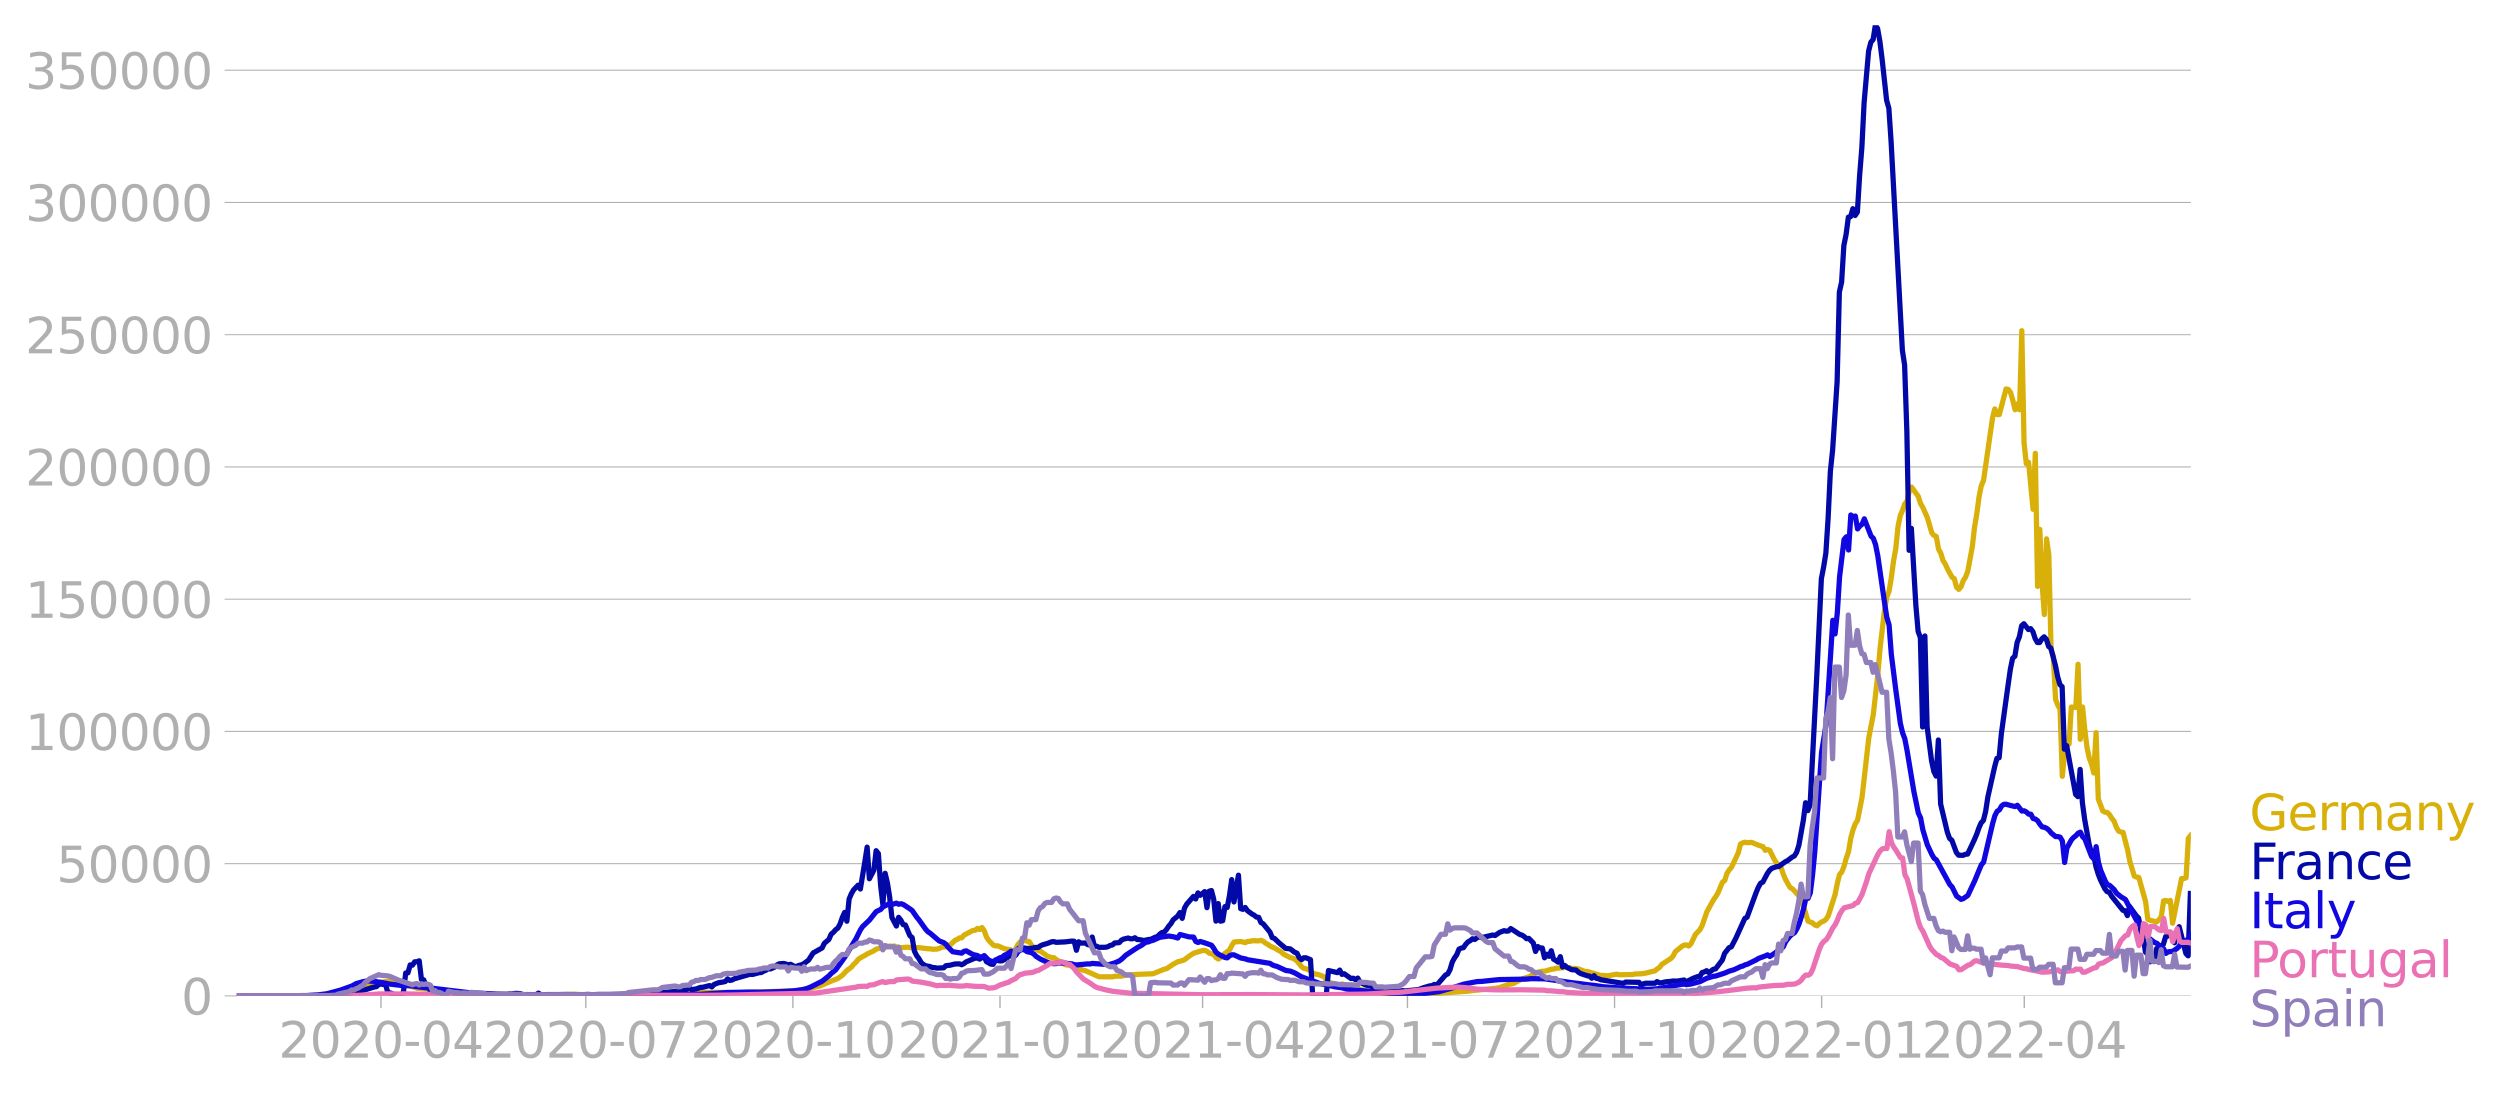 <svg xmlns:xlink="http://www.w3.org/1999/xlink" width="951.91" height="416.199" viewBox="0 0 713.933 312.149" xmlns="http://www.w3.org/2000/svg"><defs><style>*{stroke-linejoin:round;stroke-linecap:butt}</style></defs><g id="figure_1"><path d="M0 312.15h713.933V0H0v312.15z" style="fill:none" id="patch_1"/><g id="axes_1"><path d="M67.645 284.4h558V7.2h-558v277.2z" style="fill:none" id="patch_2"/><g id="matplotlib.axis_1"><g id="xtick_1"><g id="line2d_1"><defs><path id="mbf765df535" d="M0 0v3.5" style="stroke:#b0b0b0;stroke-width:.4"/></defs><use xlink:href="#mbf765df535" x="108.788" y="284.4" style="fill:#b0b0b0;stroke:#b0b0b0;stroke-width:.4"/></g><g style="fill:#b0b0b0" transform="matrix(.14 0 0 -.14 79.54 302.038)" id="text_1"><defs><path id="DejaVuSans-32" d="M1228 531h2203V0H469v531q359 372 979 998 621 627 780 809 303 340 423 576 121 236 121 464 0 372-261 606-261 235-680 235-297 0-627-103-329-103-704-313v638q381 153 712 231 332 78 607 78 725 0 1156-363 431-362 431-968 0-288-108-546-107-257-392-607-78-91-497-524-418-433-1181-1211z" transform="scale(.016)"/><path id="DejaVuSans-30" d="M2034 4250q-487 0-733-480-245-479-245-1442 0-959 245-1439 246-480 733-480 491 0 736 480 246 480 246 1439 0 963-246 1442-245 480-736 480zm0 500q785 0 1199-621 414-620 414-1801 0-1178-414-1799Q2819-91 2034-91q-784 0-1198 620-414 621-414 1799 0 1181 414 1801 414 621 1198 621z" transform="scale(.016)"/><path id="DejaVuSans-2d" d="M313 2009h1684v-512H313v512z" transform="scale(.016)"/><path id="DejaVuSans-34" d="M2419 4116 825 1625h1594v2491zm-166 550h794V1625h666v-525h-666V0h-628v1100H313v609l1940 2957z" transform="scale(.016)"/></defs><use xlink:href="#DejaVuSans-32"/><use xlink:href="#DejaVuSans-30" x="63.623"/><use xlink:href="#DejaVuSans-32" x="127.246"/><use xlink:href="#DejaVuSans-30" x="190.869"/><use xlink:href="#DejaVuSans-2d" x="254.492"/><use xlink:href="#DejaVuSans-30" x="290.576"/><use xlink:href="#DejaVuSans-34" x="354.199"/></g></g><g id="xtick_2"><use xlink:href="#mbf765df535" x="167.288" y="284.4" style="fill:#b0b0b0;stroke:#b0b0b0;stroke-width:.4" id="line2d_2"/><g style="fill:#b0b0b0" transform="matrix(.14 0 0 -.14 138.04 302.038)" id="text_2"><defs><path id="DejaVuSans-37" d="M525 4666h3000v-269L1831 0h-659l1594 4134H525v532z" transform="scale(.016)"/></defs><use xlink:href="#DejaVuSans-32"/><use xlink:href="#DejaVuSans-30" x="63.623"/><use xlink:href="#DejaVuSans-32" x="127.246"/><use xlink:href="#DejaVuSans-30" x="190.869"/><use xlink:href="#DejaVuSans-2d" x="254.492"/><use xlink:href="#DejaVuSans-30" x="290.576"/><use xlink:href="#DejaVuSans-37" x="354.199"/></g></g><g id="xtick_3"><use xlink:href="#mbf765df535" x="226.431" y="284.4" style="fill:#b0b0b0;stroke:#b0b0b0;stroke-width:.4" id="line2d_3"/><g style="fill:#b0b0b0" transform="matrix(.14 0 0 -.14 197.183 302.038)" id="text_3"><defs><path id="DejaVuSans-31" d="M794 531h1031v3560L703 3866v575l1116 225h631V531h1031V0H794v531z" transform="scale(.016)"/></defs><use xlink:href="#DejaVuSans-32"/><use xlink:href="#DejaVuSans-30" x="63.623"/><use xlink:href="#DejaVuSans-32" x="127.246"/><use xlink:href="#DejaVuSans-30" x="190.869"/><use xlink:href="#DejaVuSans-2d" x="254.492"/><use xlink:href="#DejaVuSans-31" x="290.576"/><use xlink:href="#DejaVuSans-30" x="354.199"/></g></g><g id="xtick_4"><use xlink:href="#mbf765df535" x="285.574" y="284.4" style="fill:#b0b0b0;stroke:#b0b0b0;stroke-width:.4" id="line2d_4"/><g style="fill:#b0b0b0" transform="matrix(.14 0 0 -.14 256.326 302.038)" id="text_4"><use xlink:href="#DejaVuSans-32"/><use xlink:href="#DejaVuSans-30" x="63.623"/><use xlink:href="#DejaVuSans-32" x="127.246"/><use xlink:href="#DejaVuSans-31" x="190.869"/><use xlink:href="#DejaVuSans-2d" x="254.492"/><use xlink:href="#DejaVuSans-30" x="290.576"/><use xlink:href="#DejaVuSans-31" x="354.199"/></g></g><g id="xtick_5"><use xlink:href="#mbf765df535" x="343.431" y="284.4" style="fill:#b0b0b0;stroke:#b0b0b0;stroke-width:.4" id="line2d_5"/><g style="fill:#b0b0b0" transform="matrix(.14 0 0 -.14 314.183 302.038)" id="text_5"><use xlink:href="#DejaVuSans-32"/><use xlink:href="#DejaVuSans-30" x="63.623"/><use xlink:href="#DejaVuSans-32" x="127.246"/><use xlink:href="#DejaVuSans-31" x="190.869"/><use xlink:href="#DejaVuSans-2d" x="254.492"/><use xlink:href="#DejaVuSans-30" x="290.576"/><use xlink:href="#DejaVuSans-34" x="354.199"/></g></g><g id="xtick_6"><use xlink:href="#mbf765df535" x="401.931" y="284.4" style="fill:#b0b0b0;stroke:#b0b0b0;stroke-width:.4" id="line2d_6"/><g style="fill:#b0b0b0" transform="matrix(.14 0 0 -.14 372.683 302.038)" id="text_6"><use xlink:href="#DejaVuSans-32"/><use xlink:href="#DejaVuSans-30" x="63.623"/><use xlink:href="#DejaVuSans-32" x="127.246"/><use xlink:href="#DejaVuSans-31" x="190.869"/><use xlink:href="#DejaVuSans-2d" x="254.492"/><use xlink:href="#DejaVuSans-30" x="290.576"/><use xlink:href="#DejaVuSans-37" x="354.199"/></g></g><g id="xtick_7"><use xlink:href="#mbf765df535" x="461.074" y="284.4" style="fill:#b0b0b0;stroke:#b0b0b0;stroke-width:.4" id="line2d_7"/><g style="fill:#b0b0b0" transform="matrix(.14 0 0 -.14 431.826 302.038)" id="text_7"><use xlink:href="#DejaVuSans-32"/><use xlink:href="#DejaVuSans-30" x="63.623"/><use xlink:href="#DejaVuSans-32" x="127.246"/><use xlink:href="#DejaVuSans-31" x="190.869"/><use xlink:href="#DejaVuSans-2d" x="254.492"/><use xlink:href="#DejaVuSans-31" x="290.576"/><use xlink:href="#DejaVuSans-30" x="354.199"/></g></g><g id="xtick_8"><use xlink:href="#mbf765df535" x="520.216" y="284.4" style="fill:#b0b0b0;stroke:#b0b0b0;stroke-width:.4" id="line2d_8"/><g style="fill:#b0b0b0" transform="matrix(.14 0 0 -.14 490.968 302.038)" id="text_8"><use xlink:href="#DejaVuSans-32"/><use xlink:href="#DejaVuSans-30" x="63.623"/><use xlink:href="#DejaVuSans-32" x="127.246"/><use xlink:href="#DejaVuSans-32" x="190.869"/><use xlink:href="#DejaVuSans-2d" x="254.492"/><use xlink:href="#DejaVuSans-30" x="290.576"/><use xlink:href="#DejaVuSans-31" x="354.199"/></g></g><g id="xtick_9"><use xlink:href="#mbf765df535" x="578.074" y="284.4" style="fill:#b0b0b0;stroke:#b0b0b0;stroke-width:.4" id="line2d_9"/><g style="fill:#b0b0b0" transform="matrix(.14 0 0 -.14 548.826 302.038)" id="text_9"><use xlink:href="#DejaVuSans-32"/><use xlink:href="#DejaVuSans-30" x="63.623"/><use xlink:href="#DejaVuSans-32" x="127.246"/><use xlink:href="#DejaVuSans-32" x="190.869"/><use xlink:href="#DejaVuSans-2d" x="254.492"/><use xlink:href="#DejaVuSans-30" x="290.576"/><use xlink:href="#DejaVuSans-34" x="354.199"/></g></g></g><g id="matplotlib.axis_2"><g id="ytick_1"><path d="M67.645 284.4h558" clip-path="url(#pdb8ccc979e)" style="fill:none;stroke:#b0b0b0;stroke-width:.3;stroke-linecap:square" id="line2d_10"/><g id="line2d_11"><defs><path id="m4dbe050a94" d="M0 0h-3.5" style="stroke:#b0b0b0;stroke-width:.3"/></defs><use xlink:href="#m4dbe050a94" x="67.645" y="284.4" style="fill:#b0b0b0;stroke:#b0b0b0;stroke-width:.3"/></g><use xlink:href="#DejaVuSans-30" style="fill:#b0b0b0" transform="matrix(.14 0 0 -.14 51.737 289.719)" id="text_10"/></g><g id="ytick_2"><path d="M67.645 246.636h558" clip-path="url(#pdb8ccc979e)" style="fill:none;stroke:#b0b0b0;stroke-width:.3;stroke-linecap:square" id="line2d_12"/><use xlink:href="#m4dbe050a94" x="67.645" y="246.636" style="fill:#b0b0b0;stroke:#b0b0b0;stroke-width:.3" id="line2d_13"/><g style="fill:#b0b0b0" transform="matrix(.14 0 0 -.14 16.108 251.955)" id="text_11"><defs><path id="DejaVuSans-35" d="M691 4666h2478v-532H1269V2991q137 47 274 70 138 23 276 23 781 0 1237-428 457-428 457-1159 0-753-469-1171Q2575-91 1722-91q-294 0-599 50Q819 9 494 109v635q281-153 581-228t634-75q541 0 856 284 316 284 316 772 0 487-316 771-315 285-856 285-253 0-505-56-251-56-513-175v2344z" transform="scale(.016)"/></defs><use xlink:href="#DejaVuSans-35"/><use xlink:href="#DejaVuSans-30" x="63.623"/><use xlink:href="#DejaVuSans-30" x="127.246"/><use xlink:href="#DejaVuSans-30" x="190.869"/><use xlink:href="#DejaVuSans-30" x="254.492"/></g></g><g id="ytick_3"><path d="M67.645 208.872h558" clip-path="url(#pdb8ccc979e)" style="fill:none;stroke:#b0b0b0;stroke-width:.3;stroke-linecap:square" id="line2d_14"/><use xlink:href="#m4dbe050a94" x="67.645" y="208.872" style="fill:#b0b0b0;stroke:#b0b0b0;stroke-width:.3" id="line2d_15"/><g style="fill:#b0b0b0" transform="matrix(.14 0 0 -.14 7.2 214.191)" id="text_12"><use xlink:href="#DejaVuSans-31"/><use xlink:href="#DejaVuSans-30" x="63.623"/><use xlink:href="#DejaVuSans-30" x="127.246"/><use xlink:href="#DejaVuSans-30" x="190.869"/><use xlink:href="#DejaVuSans-30" x="254.492"/><use xlink:href="#DejaVuSans-30" x="318.115"/></g></g><g id="ytick_4"><path d="M67.645 171.108h558" clip-path="url(#pdb8ccc979e)" style="fill:none;stroke:#b0b0b0;stroke-width:.3;stroke-linecap:square" id="line2d_16"/><use xlink:href="#m4dbe050a94" x="67.645" y="171.108" style="fill:#b0b0b0;stroke:#b0b0b0;stroke-width:.3" id="line2d_17"/><g style="fill:#b0b0b0" transform="matrix(.14 0 0 -.14 7.2 176.427)" id="text_13"><use xlink:href="#DejaVuSans-31"/><use xlink:href="#DejaVuSans-35" x="63.623"/><use xlink:href="#DejaVuSans-30" x="127.246"/><use xlink:href="#DejaVuSans-30" x="190.869"/><use xlink:href="#DejaVuSans-30" x="254.492"/><use xlink:href="#DejaVuSans-30" x="318.115"/></g></g><g id="ytick_5"><path d="M67.645 133.344h558" clip-path="url(#pdb8ccc979e)" style="fill:none;stroke:#b0b0b0;stroke-width:.3;stroke-linecap:square" id="line2d_18"/><use xlink:href="#m4dbe050a94" x="67.645" y="133.344" style="fill:#b0b0b0;stroke:#b0b0b0;stroke-width:.3" id="line2d_19"/><g style="fill:#b0b0b0" transform="matrix(.14 0 0 -.14 7.2 138.663)" id="text_14"><use xlink:href="#DejaVuSans-32"/><use xlink:href="#DejaVuSans-30" x="63.623"/><use xlink:href="#DejaVuSans-30" x="127.246"/><use xlink:href="#DejaVuSans-30" x="190.869"/><use xlink:href="#DejaVuSans-30" x="254.492"/><use xlink:href="#DejaVuSans-30" x="318.115"/></g></g><g id="ytick_6"><path d="M67.645 95.58h558" clip-path="url(#pdb8ccc979e)" style="fill:none;stroke:#b0b0b0;stroke-width:.3;stroke-linecap:square" id="line2d_20"/><use xlink:href="#m4dbe050a94" x="67.645" y="95.581" style="fill:#b0b0b0;stroke:#b0b0b0;stroke-width:.3" id="line2d_21"/><g style="fill:#b0b0b0" transform="matrix(.14 0 0 -.14 7.2 100.9)" id="text_15"><use xlink:href="#DejaVuSans-32"/><use xlink:href="#DejaVuSans-35" x="63.623"/><use xlink:href="#DejaVuSans-30" x="127.246"/><use xlink:href="#DejaVuSans-30" x="190.869"/><use xlink:href="#DejaVuSans-30" x="254.492"/><use xlink:href="#DejaVuSans-30" x="318.115"/></g></g><g id="ytick_7"><path d="M67.645 57.817h558" clip-path="url(#pdb8ccc979e)" style="fill:none;stroke:#b0b0b0;stroke-width:.3;stroke-linecap:square" id="line2d_22"/><use xlink:href="#m4dbe050a94" x="67.645" y="57.817" style="fill:#b0b0b0;stroke:#b0b0b0;stroke-width:.3" id="line2d_23"/><g style="fill:#b0b0b0" transform="matrix(.14 0 0 -.14 7.2 63.136)" id="text_16"><defs><path id="DejaVuSans-33" d="M2597 2516q453-97 707-404 255-306 255-756 0-690-475-1069Q2609-91 1734-91q-293 0-604 58T488 141v609q262-153 574-231 313-78 654-78 593 0 904 234t311 681q0 413-289 645-289 233-804 233h-544v519h569q465 0 712 186t247 536q0 359-255 551-254 193-729 193-260 0-557-57-297-56-653-174v562q360 100 674 150t592 50q719 0 1137-327 419-326 419-882 0-388-222-655t-631-370z" transform="scale(.016)"/></defs><use xlink:href="#DejaVuSans-33"/><use xlink:href="#DejaVuSans-30" x="63.623"/><use xlink:href="#DejaVuSans-30" x="127.246"/><use xlink:href="#DejaVuSans-30" x="190.869"/><use xlink:href="#DejaVuSans-30" x="254.492"/><use xlink:href="#DejaVuSans-30" x="318.115"/></g></g><g id="ytick_8"><path d="M67.645 20.053h558" clip-path="url(#pdb8ccc979e)" style="fill:none;stroke:#b0b0b0;stroke-width:.3;stroke-linecap:square" id="line2d_24"/><use xlink:href="#m4dbe050a94" x="67.645" y="20.053" style="fill:#b0b0b0;stroke:#b0b0b0;stroke-width:.3" id="line2d_25"/><g style="fill:#b0b0b0" transform="matrix(.14 0 0 -.14 7.2 25.372)" id="text_17"><use xlink:href="#DejaVuSans-33"/><use xlink:href="#DejaVuSans-35" x="63.623"/><use xlink:href="#DejaVuSans-30" x="127.246"/><use xlink:href="#DejaVuSans-30" x="190.869"/><use xlink:href="#DejaVuSans-30" x="254.492"/><use xlink:href="#DejaVuSans-30" x="318.115"/></g></g></g><path d="m67.645 284.4 26.357-.104 2.572-.169 2.571-.36.643-.082 3.214-1.083 1.286-.722 1.286-.537.642-.387.643-.218 4.5-.564 3.857.786.643.336 1.929.476 1.286.437 4.5.405 1.285.245 7.072.789 1.285.013 7.715.252 1.928.063 17.357.088 3.215-.13 4.5.126 14.143-.02 5.785-.139 12.215-.433 1.928-.1 10.286.102 1.928-.093 2.572-.076 8.357-.332 2.571-.104 3.858-.652 1.285-.362 1.286-.277 1.929-.831 1.285-.563 1.286-.497.643-.265 1.286-.924 1.285-1.345 1.286-.96.643-.796.643-.592.643-.803.642-.468 1.286-.692.643-.426 1.286-.59.643-.304.642-.469 1.286-.335.643.002 1.286-.34.643-.219.642.101.643-.1.643.274 1.286.198 1.928-.146.643.13 2.572.01 2.571.317.643-.005.643.147 1.286-.045.642-.175.643-.341 1.286-.174.643-.383.643-.176 1.285-1.246.643-.262.643-.435.643-.04.643-.747 2.571-1.357.643-.03.643-.55.643.322.643-.568.643.89.642 1.817.643.972 1.286 1.328.643.246.643-.038 1.928.843 1.929.36.643.665.643-.963.642-1.295.643-.715.643-.286.643-.098 1.286.31.643 1.022.642.65.643.33.643.578.643.154 1.286.906.643.486 1.285.42.643.044.643.535 1.929 1.02.642.442 1.929.268 1.286.738 1.285.318.643.278.643.116 3.857 1.729 3.857.012.643-.168 1.929-.046 1.286-.275 1.928-.126 1.929-.12 1.285-.041 2.572-.1 3.214-1.306.643-.132 1.929-1.304 1.285-.68 1.286-.336.643-.256 1.286-.997 1.285-.85 1.929-.59.643-.178.643-.034.642.253.643.537.643.149.643.287.643.796.643.42.643-.386 1.285-1.255 1.286-.935.643-1.297.643-.973 1.928-.151 1.286.324.643-.344.643-.01.643-.185 1.928.038.643-.147.643.286.643.516.643.347.642.48 1.286.565 1.929 1.125.643.63 1.928.984.643.152.643.338.643.489 1.285 1.612.643.448 1.286.37.643.417.643.553.643.277 1.285.28 1.286.543.643.907.643.646 1.285.329.643.309 1.286.09.643-.248.643.18 1.285.793 1.286.245.643.063 1.286.336 3.857.537 1.286.348 1.928.178 10.929.251 7.071-.459 4.5-.312 1.286-.1 1.286-.174 6.428-.612 1.286-.23 2.571-.893 1.286-.256 2.571-1.32 1.286-.417.643-.198 2.571-1.34 1.286-.244h.643l1.929-.57.642-.058.643-.22 1.929-.13.643-.184.643.138.642-.04.643.335.643-.083 1.286.163 1.928.73.643.001 3.857 1.15.643-.048 1.286.13 2.571-.483.643.174 3.857-.065.643-.156 1.929-.06 1.286-.197 1.285-.341 1.286-.296.643-.552.643-.399.643-.869 1.928-1.269.643-.4.643-.668.643-1.29 1.928-1.58.643-.334.643-.036.643.303.643-.638 1.285-2.688 1.286-1.35.643-1.188 1.286-3.833 1.928-3.513.643-.873.643-1.102 1.286-3.057.643-.467.642-2.033.643-.996.643-.759 1.929-4.092.643-2.53.642-.345.643-.18.643.138 1.286-.08 1.928.802 1.286.418.643 1.046.643-.26.643.28 1.285 2.576.643 1.016 1.286 1.222.643 1.974.643 1.504 1.285 2.288.643.356.643.61.643.798.643.609.643 1.267.643 1.677 1.285 4.3 1.286.487.643.606.643.233.643-.627.642-.45.643-.261.643-.497.643-1.023 1.929-5.992.642-3.183.643-2.593.643-.727.643-1.633.643-2.321.643-1.843.643-3.872.642-2.388.643-1.721.643-.96 1.286-6.539 1.928-16.993 1.286-6.71 1.286-11.245.643-7.51 1.285-11.188.643-3.618.643-1.61.643-3.848.643-4.801.643-3.559.643-6.332.642-3.091.643-1.533.643-1.829.643-.75.643-2.779.643-1.267 1.928 2.666.643 2.028.643 1.118 1.286 2.86 1.285 4.403.643.77.643.28.643 3.594.643 1.179.643 2.082.643 1.004.642 1.432 1.286 2.335.643.41.643 2.442.643.61.643-.74.642-1.766.643-.969.643-1.734 1.286-6.92.643-5.62.643-3.802.642-4.842.643-3.207.643-1.505 2.572-17.913.642-2.498.643 1.599.643.007 1.929-7.314.643.145.642.886.643 2.22.643 2.677.643-1.648.643 1.646.643-22.561.643 31.997.642 5.996.643-.427 1.286 13.428.643-15.994.643 38.004.643-16.264.642 15.212.643 9.106.643-21.627.643 4.504.643 27.12.643 1.985.643 12.203.642 1.693.643 1.112.643 19.201.643-6.466.643-2.261.643-.524.643-10.521 1.285.108.643-12.334.643 21.426.643-9.218.643 6.485.643 5.155.642 2.963.643 1.732.643 2.512.643-11.505.643 18.946 1.286 3.408.642.348.643.074.643.642.643 1.038.643.778.643 1.734.643 1.122.642.252.643.113 1.286 4.992.643 3.263 1.286 4.27.642.251.643.115 1.929 6.877.643 5.077.643.26 1.928.447.643-.628.643-.949.643-4.406.643-.12.642.292.643-.282.643 6.488 2.572-12.76h.642l.643-.216.643-11.231.643-.83h0" clip-path="url(#pdb8ccc979e)" style="fill:none;stroke:#d8b009;stroke-width:1.5;stroke-linecap:square" id="line2d_26"/><path d="m67.645 284.4 25.714-.107 3.215-.224 2.571-.309 2.571-.435 1.286-.375 1.286-.299 2.571-.79.643-.107.643-.581.643-.203.643.196.643-.155.642 2.344 1.286.372.643.673h1.929l.642-1.151.643-5.384.643-.052.643-2.259.643.07.643-.949.643-.035.642-.255.643 5.358.643.075.643 1.595.643.152.643 1.541.643-.1.642.23.643.05 1.286-.184.643.351.643-.316.643.247 1.285.125 1.286.554.643-.603 1.928.08 1.929.077.643.39 9 .19.643-.332.643.017 1.285-.207 1.286.089.643.367 1.286-.109.642.132 1.929-.127.643-.415.643.43 3.214-.017 3.857-.017 3.214.023.643.081 2.572-.135 1.285.088 1.929-.087 3.214.02h1.286l3.214-.005 3.857-.223 1.929-.06 1.929-.098 1.928-.092 5.786-.505 1.286-.172 1.285-.664.643.445 1.286-.204 1.286-.45.642-.029 1.929-.489.643.378.643-.693 1.285-.503 1.286-.192.643-.163.643-.734.643.443.643-.133.642-.339 4.5-1.293.643.073 1.286-.34.643-.18.643-.05.643-.4.642-.24.643-.453.643.085 1.286-.564.643-.612.643-.31 1.285-.081 1.286.358.643-.122 1.286.706 1.285-.449.643-.144.643-.357 1.286-.967 1.285-2.024 2.572-1.445.643-1.333 1.285-1.086.643-1.494.643-.547.643-.729.643-.48.643-1.192.643-1.858.642-1.416.643 2.506.643-6.336.643-1.52.643-1.094 1.286-1.343.642 1.097 1.286-7.838.643-4.116.643 9.028 1.286-2.445.642-5.562.643.821.643 9.136.643 5.393.643-8.904.643 2.726.643 3.972.642 5.902 1.286 2.454.643-2.48.643.815.643 1.27.643.094 1.285 3.059.643.538.643 3.85.643 1.304.643.84.643 1.132.642.56.643.364 1.286.24.643.273.643.024.643.136 1.928-.075.643-.604 1.286-.166 1.285-.328 1.286-.04.643.25.643-.328.643-.488 2.571-1.075.643-.014.643.295 1.286-.832.642 1.547 1.286.738.643.04.643-1.244 1.286.283.642-.04.643-.392.643-.105.643-1.008.643.144.643-.19.643-.055.642-1.803.643-.373 1.286.145 1.286.182 1.928-.365.643.002.643-.46.643-.305 1.286-.365 1.285-.484.643-.054.643.203 2.571-.124 1.929-.236.643.059.643 2.567.643-2.414.642.373 1.286-.036.643.466.643.107.643-2.272.643 2.687.642-.07.643.328 1.929-.029.643-.155.643-.37.642-.122.643-.58 1.286-.091.643-.7.643-.312 1.285-.305.643.225.643-.008.643-.289.643.509.643.014 1.285.262 1.286-.292.643-.033 1.286-.61.643-.17.642-.687.643-.498.643-.1.643-.739.643-.955.643-.754.643-1.083 1.285-1.057.643-1.007.643 1.654.643-2.9.643-1.142 1.928-2.213.643.724.643-1.73.643.685 1.286-1.06.642 4.582.643-4.695.643-.182.643 2.446.643 6.271.643-5.001.643 5.019.642-.134.643-4.02.643.241.643-3.353.643-4.594.643 6.365 1.285-7.634.643 9.551.643.199.643-.534.643.926 1.286.945.642.348.643.526.643.081.643 1.484.643.365 1.928 2.359.643 1.573.643.237 1.286 1.239 1.928 1.606 1.286.136 1.286.981.643.243.643 1.306.642.55.643-.53.643-.005 1.286.54.643 10.342h3.857l.643-7.246 2.571.602.643-.723.643 1.22.643-.176 1.928 1.368.643-.087.643.413.643-.455.643 1.196 1.285.621.643.238.643.052 1.929.832 7.071.762.643-.128.643.103 3.857-.397 1.286-.484 1.928-.571.643-.05.643-.364.643.284 2.571-2.967.643-.315.643-1.215.643-2.171.643-1.192.643-.914.642-1.59.643-.292.643-.132.643-.961.643-.686.643-.359.643-.529.642.203.643-.482.643-.343.643.305 3.214-.755.643.148 1.286-.879 1.286-.511.642.154.643-.087.643-.667 2.572 1.685.642.185.643.428.643.592.643-.085 1.286 1.298.643 2.426.642-1.394.643.396.643.025.643 2.793.643-1.017.643.597.643-1.594.642 2.406.643.347.643.5.643-1.565.643 2.934.643-.428.643.562 1.285.65 1.286.088.643.598.643.403 1.928.655.643.084.643.613.643-.728.643.764.643.116.642.281 6.429 1.038.643-.376 3.857.08.643.876.643-.48.643-.15 2.571.016.643-.483.643.364.643-.029 1.285-.28 1.286-.101.643-.108 1.286.016 1.928-.311.643.503 1.929-.983 1.285-.483.643-.038.643-1.129.643-.176.643-.35.643.56 1.285-.967.643-.115 1.929-2.534.643-1.876 1.285-1.648.643-.22 1.286-2.47 2.571-5.667.643-.347 2.572-7.001.642-1.551.643-1.14.643-.333 1.286-2.451.643-.911.643-.571 1.285-.448.643-.05 1.929-1.375.643-.322 1.285-.997.643-.327.643-1.022.643-2.006 1.286-7.198.642-4.971.643 2.241.643-1.656 1.286-24.905.643-12.398 1.285-27.253.643-3.316.643-3.993.643-9.945.643-13.39.643-6.08 1.285-19.485.643-25.643.643-2.854.643-10.45.643-3.19.643-4.909.643-.16.642-2.259.643 1.939.643-.941.643-10.407.643-8.058.643-12.832 1.285-14.72.643-2.537.643-.736.643-4.109.643.954.643 3.638.643 5.088 1.285 11.772.643 2.269.643 9.56 3.214 59.522.643 4.273.643 18.994.643 33.88.643-6.25 1.285 21.981.643 7.431.643 1.752.643 25.542.643-25.989.643 25.973 1.285 9.765.643 2.972.643 1.309.643-10.31.643 18.274 1.928 8.082.643 1.77.643.51 1.286 3.485.643.778 1.285.035.643-.294.643-.06 1.929-4.106.643-1.512.642-1.818.643-1.479.643-.68.643-2.555.643-4.169 1.928-8.59.643-2.4.643-.206.643-6.884 1.929-13.946.642-4.468.643-3.118.643-.569.643-3.936.643-1.615.643-3.147.643-.587 1.285 1.652.643-.25.643.855.643 1.955.643 1.15.643.005.642-1.043.643-.581.643.71.643 2.049.643.482 1.286 4.864.642 3.258.643 2.267.643.618.643 17.832.643-1.001 2.571 13.933.643.62.643-7.769.643 9.494.643 4.745 1.285 7.19.643 2.398.643.572.643 3.278.643 2.127.643 1.69 1.285 2.62.643.798.643.15.643 1.15 3.214 4.003.643.152.643 1.374.643-2.578 1.928 2.667.643.634.643 3.84.643 1.235.643 4.569.643.713.643 2.107.642-.116.643.057.643-3.703 1.286-.78.643-.447.643-2.19.642-.172.643-.443.643-.167.643 2.536.643-2.987.643-1.594 1.928 7.644.643.668.643-17.797h0" clip-path="url(#pdb8ccc979e)" style="fill:none;stroke:#0309a6;stroke-width:1.5;stroke-linecap:square" id="line2d_27"/><path d="m67.645 284.4 19.929-.094 3.214-.19 2.571-.329 3.857-1.035 3.215-1.149 1.285-.701 1.929-.566 1.286-.204 1.928.108 2.572.421 1.928.366 1.286.158 1.929.22 2.571.092 1.286.172 1.285.179 1.929.236.643-.076 1.928.296 10.286 1.246 1.286.025 6.428.332 15.429.284 2.571.034 3.858-.035 10.928.058 14.143-.056 10.929-.251 7.714-.51 3.214-.064 2.572-.062 3.857.033 5.785-.183 3.215-.167 2.571-.338 1.286-.309 1.286-.516 3.214-1.618 1.928-1.53.643-.674 1.286-1.046 2.571-3.56 3.215-5.275 1.285-2.595.643-.932 1.929-1.84 1.928-2.422 1.286-.618.643-.74 1.286-.634.643-.335.642.276 1.286-.372.643.313.643-.142.643.194 1.928 1.272.643.478 1.286 1.876.643.774 1.928 2.702.643.707.643.418 2.571 2.203 1.286.481.643.487.643.858 1.286 1.252 2.571.405.643-.52.643-.133 1.928 1.053 1.286.29.643.394.643.021.643-.392 1.285 1.302 1.286.474.643-.248.643-.587.643-.342.642-.153.643-.573.643-.24 1.286-.893 1.286 1.05.642-.879.643-.472.643-.187.643.122.643.491 1.286.276.642.396.643.656 1.286.804 1.286.582 1.285.592 1.286.128.643-.01.643-.175 1.286-.025 2.571.276.643.217.643.076 3.214-.299.643.025.643-.16 3.857.277.643.15 1.928-.579 1.286-.561.643-.468 1.286-1.201 3.214-2.123 1.286-.7.642-.51.643-.355.643-.084.643-.287.643-.155 1.928-.861 1.929-.28.643-.083 1.286.197 1.285.365.643-.998 2.572.677 1.285.057.643 1.251.643.29.643-.285 1.286.394 1.285.45.643.24.643.895.643 1.1.643.537 1.928.968.643.097.643-.612.643-.267.643.026 1.928.89 1.286.246.643.25 6.428 1.037.643.433.643.27.643.138 2.571 1.187 1.286.186 1.286.529 1.928 1.103 1.929.719 3.214 1.158 1.929.405 2.571.592 1.929.264 1.286.363 2.571.293 3.857.346 7.714.744 5.143-.006 2.572-.116 4.5-.528 3.214-.882 3.857-1.253 1.929-.379 1.928-.369 1.286-.042 1.929-.21 1.928-.196 1.286-.12 7.714-.134 1.286-.128 3.857.053 2.571.356 3.215.446 1.928.295 2.572.297 1.928.272 1.929.203 2.571.39 3.215.23 3.857.232 5.785.269 2.572-.148 7.071-1.293.643-.03.643.131 1.286-.176 2.571-.684 1.929-.962 1.928-.57.643-.07 2.572-.844 1.285-.555 1.286-.37 1.286-.582.643-.338.642-.143.643-.348.643-.169 2.572-1.265.642-.405 1.929-.711.643-.31.643.463 1.285-.85 2.572-1.897.643-1.466 1.285-1.635.643-.549.643-.378.643-1.091.643-1.418.643-1.994.643-2.37.642-2.885.643-.062.643-1.575.643-5.127.643-6.656 1.286-18.999.642-9.33 1.286-7.929 1.929-29.783.643 3.88.642-6.073.643-10.197 1.286-10.687.643-.768.643 3.76.643-9.988.642.496.643-.196.643 3.67.643-.82.643-.514.643-1.542 1.928 4.947.643.617.643 1.818.643 3.24 1.928 13.377.643 4.141.643 2.162.643 8.413 1.286 10.218 1.285 9.46.643 2.716.643 1.73.643 3.33 1.929 11.636 1.285 6.212.643 1.383.643 3.389 1.286 4.31 1.285 2.732.643 1.094.643.463 3.857 7.06.643.669 1.286 2.613 1.286.93.642-.216 1.286-.906 1.286-2.75.643-1.356 1.285-3.125.643-1.525.643-.76 2.572-10.986.642-2.27.643-1.245.643-.405.643-1.132.643-.454.643-.03 1.285.36 1.286.305.643-.366 1.286 1.644.643-.07.642.346.643.605.643.025.643 1.228.643.164.643.458.643 1.014.642.754.643.118.643.283.643.524.643.788 1.286 1.063.642-.012.643.18.643 1.092.643 6.12.643-4.084 1.286-2.355.642-.701.643-.496.643-.722.643-.287.643 1.296.643.643 1.285 3.384.643 1.646.643.67.643-3.498.643 4.4.643 2.3 1.285 3.05.643 1.119.643.178 1.286 1.205.643.996 1.285 1.056 1.286.77 3.214 6.055.643 1.018.643.405.643 1.531.643.732.643 1.063 1.928 1.486.643.235 1.286 1.225.643.34.643 1.308.642-.452 1.286-.124 1.286-.86.643-.627.643-1.33.642.039.643-.41.643-.22.643-1.22h0" clip-path="url(#pdb8ccc979e)" style="fill:none;stroke:#1007e1;stroke-width:1.5;stroke-linecap:square" id="line2d_28"/><path d="m67.645 284.4 33.429-.098 4.5-.252 2.571-.198 3.857-.026 1.929.043 1.285-.058 17.358.382 2.571-.032 3.857.074 13.5-.07 2.572-.004 5.142-.018h9l3.858-.015 4.5.013 5.142.09 18.643.008 7.715-.096 23.785-.554 1.929-.261 9.643-1.418.643-.19 1.928-.094.643.075.643-.381 1.286-.117 1.928-.75.643-.13.643.276 1.286-.274 1.285-.023.643-.46 3.214-.265.643.134.643.467 2.572.301 1.285.248 1.286.248 1.929.543.642-.132 1.929.045.643-.077 3.214.255 1.286-.038.643-.128 2.571.23 2.572.048 1.285.472 1.286-.096.643-.156 1.286-.653 2.571-.835.643-.429 1.286-.596.642-.673.643-.444.643-.133.643-.249 1.929-.193.642-.158.643-.311.643-.119 2.572-1.452.642-.473.643-.144 1.929-.103.643-.312.643.085 1.285.552.643.121 1.286 1.21.643.92 1.928 2.004 1.929 1.181 1.286.917.642.354 1.286.327 1.286.34 1.928.402 3.215.36 1.928.204 20.572.424 14.143-.041 14.785.095 17.357-.227 3.215-.16 1.928-.152 5.143-.22 10.286-1.175 5.786-.298 2.571.167 3.214.417 3.857.164 2.572.056 6.428-.038 6.429.116.643.161 1.286.03 2.571.252.643-.023 1.286.207 3.857.218 7.714.282 7.071.056 17.358-.238 5.785-.386 1.929-.193 3.214-.385 4.5-.57 1.929-.108.643.072.642-.246 2.572-.28 1.928-.175 2.572-.095 1.286-.265 1.285-.008.643-.047 1.286-.572.643-.584.643-.895.642-.535.643.058.643-.387.643-1.232 1.929-5.818.642-1.432.643-.793.643-.455.643-.935 1.286-2.495.643-.852.642-1.333.643-1.655.643-1.042.643-.81 2.571-.678.643-.632.643-.183 1.286-2.373 1.286-3.748.642-2.157 2.572-5.513.643-1.002.643-.572.642-.115.643.026.643-4.804.643 3.095.643 1.281.643.885 1.285 2.125.643.134.643 4.784.643 1.193 1.929 7.105 1.285 5.12.643 1.728.643.973 1.929 4.324.642.978 1.286 1.356.643.296.643.554.643.207 1.928 1.618 1.929.721.643.968.643-.046 1.928-1.268.643-.17 1.286-1.032.643-.066 1.928.664 1.929.305 1.285.07 1.929.204 1.929.124.642.15 1.286.104.643.05 1.929.568.642.032.643.223 1.929.354 1.928.426 1.929-.085 2.571-.591.643.51 3.857-.266.643-.485.643.076.643-.048.643.894.643-.015 2.571-1.224.643-.107.643-.952.643-.241.643-.122 2.571-1.55 1.286-2.203 1.285-2.642 1.286-1.388.643-.19.643-1.687.643-.73.643-.419.642 3.21.643 2.634.643-1.24.643-5.01.643.332.643 3.714.643-3.223h1.285l1.286 1.005.643.138.643-3.441.643 3.813h1.285l.643 2.81.643-2.134.643-1.567.643 3.44.643.459h1.928l.643.225h0" clip-path="url(#pdb8ccc979e)" style="fill:none;stroke:#ea71b3;stroke-width:1.5;stroke-linecap:square" id="line2d_29"/><path d="m67.645 284.4 26.357-.103 1.929-.115.643-.303 2.571-.564.643-.17.643-.437.643.054.642-.41.643-.215.643-.455.643-.318.643-.806.643-.455.643-.592 2.571-1.157.643.155 1.928.18.643.15 2.572 1.12 3.857 1.266.643-.248.643-.09.642.416.643-.339.643.187.643-.165.643.097.643.288.643 1.718.642-.219.643.563.643-.032 1.929.955.643-1.275 1.928.397.643-.001.643.124 1.286-.025 1.285.081.643-.274 2.572.227 1.285.105.643.235 1.929.073.643-.124 7.714.062 1.286.179 2.571.04 5.143-.04 3.857-.002 10.286-.057 6.428-.366.643-.273 7.072-.78h1.285l.643-.233.643-.425 3.214-.392.643-.01.643.23.643-.023.643-.374 1.285-.105h.643l.643-.825.643-.16.643-.378.643.055.643-.288h1.285l1.286-.552.643-.067 1.286-.459h1.285l.643-.452 1.286-.246.643.075 1.285-.075h.643l.643-.322 1.929-.317.643-.184 1.928-.092.643-.05.643-.252.643-.056.643-.239h1.285l.643-.434.643-.147 1.286.059.643.228 1.928-.038.643 1.165.643-1.04 1.286.236h1.285l.643.896.643-1.295.643 1.126.643-.324.643-.158h1.285l.643-.472.643.526 1.929-.515h1.285l.643-1.082.643-.729.643-.54.643-.827.643-.503h1.285l.643-1.543.643-.49 1.286-.582.643-.62h1.285l.643-.305.643-.027.643-.57.643.18.643.333h1.285l.643.284.643 2.015.643-1.236.643.259.643.123h1.285l.643 1.523.643-1.42.643 2.285.643.354.643.67h1.285l.643 1.337.643.1 1.286.975.643.465h1.285l.643.637.643.429.643.096 1.286.46h1.285l.643.248.643.891.643-.047.643.234.643-.191h1.285l.643-.392.643-1.114.643-.141.643-.45.643-.14 1.928-.076 1.286-.177.643-.057.643 1.275h1.285l1.286-.635 1.286-1.048h1.928l.643-.66.643-1.037.643 1.803 1.286-5.37h1.285l.643-3.328.643-.187.643-4.194.643.7.643-1.591h1.285l.643-2.467.643-.955.643-.292.643-.915.643-.29h1.285l.643-1.029.643-.231.643.139.643 1.02.643.515h1.285l.643 1.525 2.572 3.296h1.285l.643 3.517 2.572 5.636h1.285l.643 1.817 1.286 1.471 1.286.7h1.285l.643 1.014 1.286.455.643.533.643.334h1.285l.643.526.643 5.455h3.857l.643-3.755 1.286-.13.643.142 3.857.077.643.577h1.285l.643-.552.643-.06.643.658 1.286-1.596 1.928.105.643.056.643-.92 1.286 1.506.642-1.033h.643l.643.555.643-.176.643-.027.643-.309.643-1.173.642 1.033h.643l.643-1.336.643.035.643-.182 3.214.236.643.68.643-.782 1.286-.247h1.285l.643.132.643-.827.643.977.643.072.643.28h1.285l1.286.717 1.286.49 1.285.102h.643l.643.255 1.286-.057 1.286.443h1.285l.643.315 1.286.14.643-.004.643.168 1.928-.001.643-.148 1.286.164 1.285-.075h.643l1.286.249 3.857.083 1.286.155.643-.944 1.285.089h.643l.643.148 1.286.072.643 1.058 1.928-.007.643.103 3.214-.23h.643l1.286-.65.643-.528 1.286-1.67h1.285l.643-2.42 2.572-3.181h1.285l.643-.143.643-3.218 1.929-3.081h1.285l.643-2.989.643 1.8.643-.454.643-.199 2.571-.011.643.095 1.286.678.643.693h1.285l2.572 2.41.643.344h1.285l.643 1.759 2.572 2.09h1.285l.643 1.502.643.145 1.286 1.082.643.346h1.285l.643.197.643.46.643.127.643.575.643.32h1.285l.643.907.643.249.643.428.643-.264.643.343h1.285l.643.661 1.286.371.643.518.643.202h1.285l3.215.822h1.285l1.286.284 1.929.259 1.928.102 3.857.17 2.572.25 1.928-.03.643.048.643.194 1.929-.056 1.928-.071.643-.204 2.571-.003 5.143-.008.643.484.643-.42.643.027 1.286-.207h1.285l.643-.692.643.628.643-.45 1.928-.244h.643l1.286-.806.643-.022 1.286-.465h1.285l.643-.656 2.572-1.161h1.285l.643-.76.643-.376.643-.216.643-.566.643-.413h1.285l.643 2.472.643-3.62.643 1.137.643-1.285.643-.362 1.285.009.643-5.374.643 1.907.643-2.928.643-.269.643-1.754 1.285-.01.643-3.226.643-2.555.643-3.55.643-4.75.643 3.6h1.285l.643-14.557.643-5.378.643-4.394.643-9.578h1.928l.643-17.064.643-1.953.643-3.93.643 17.446.643-26.159h1.285l.643 8.672.643-1.852.643-4.526.643-17.173.643 8.625h1.285l.643-4.216.643 4.366.643 2.286.643.185.643 2.31h1.285l.643 2.81.643-2.202 1.929 7.89h1.285l.643 13.304.643 3.993.643 5.106.643 6.099.643 12.831h1.285l.643-1.47.643 3.672 1.286 4.823.643-5.288h1.285l.643 13.709.643 1.02.643 2.776 1.286 4.017h1.285l.643 2.15.643 1.315.643.345.643-.181.643.333h1.285l.643 5.263.643-3.924 1.286 3.006.643.553h1.285l.643-3.884.643 3.82.643-.337.643.057.643.275h1.285l.643 3.884.643-1.394 1.286 4.807.643-4.828h1.928l.643-1.951h1.286l.643-.895h1.928l.643-.268h1.286l.643 3.196h1.928l.643 3.19h1.286l.643-.602h1.928l.643-.825h1.286l.643 5.27h1.928l.643-4.312h1.286l.643-5.302h1.928l.643 2.941h1.286l.643-1.462h1.928l.643-1.07h1.286l.643.769h1.285l.643-5.377.643 6.186h1.286l.643-1.366h1.285l.643 5.377.643-5.623h1.286l.643 7.362.642-5.996h1.286l.643 5.27h.643l1.286-9.515.642 5.996h1.286l.643.352.643-3.667.643 4.56.643.317h1.928l.643-3.592.643 3.667 3.214.058.643-.307h0" clip-path="url(#pdb8ccc979e)" style="fill:none;stroke:#907eba;stroke-width:1.5;stroke-linecap:square" id="line2d_30"/><g style="fill:#d8b009" transform="matrix(.14 0 0 -.14 642.385 237.082)" id="text_18"><defs><path id="DejaVuSans-47" d="M3809 666v1253H2778v519h1656V434q-365-259-806-392-440-133-940-133-1094 0-1712 639-617 640-617 1780 0 1144 617 1783 618 639 1712 639 456 0 867-113 411-112 758-331v-672q-350 297-744 447t-828 150q-857 0-1287-478-429-478-429-1425 0-944 429-1422 430-478 1287-478 334 0 596 58 263 58 472 180z" transform="scale(.016)"/><path id="DejaVuSans-65" d="M3597 1894v-281H953q38-594 358-905t892-311q331 0 642 81t618 244V178Q3153 47 2828-22t-659-69q-838 0-1327 487-489 488-489 1320 0 859 464 1363 464 505 1252 505 706 0 1117-455 411-454 411-1235zm-575 169q-6 471-264 752-258 282-683 282-481 0-770-272t-333-766l2050 4z" transform="scale(.016)"/><path id="DejaVuSans-72" d="M2631 2963q-97 56-211 82-114 27-251 27-488 0-749-317t-261-911V0H581v3500h578v-544q182 319 472 473 291 155 707 155 59 0 131-8 72-7 159-23l3-590z" transform="scale(.016)"/><path id="DejaVuSans-6d" d="M3328 2828q216 388 516 572t706 184q547 0 844-383 297-382 297-1088V0h-578v2094q0 503-179 746-178 244-543 244-447 0-707-297-259-296-259-809V0h-578v2094q0 506-178 748t-550 242q-441 0-701-298-259-298-259-808V0H581v3500h578v-544q197 322 472 475t653 153q382 0 649-194 267-193 395-562z" transform="scale(.016)"/><path id="DejaVuSans-61" d="M2194 1759q-697 0-966-159t-269-544q0-306 202-486 202-179 548-179 479 0 768 339t289 901v128h-572zm1147 238V0h-575v531q-197-318-491-470T1556-91q-537 0-855 302-317 302-317 808 0 590 395 890 396 300 1180 300h807v57q0 397-261 614t-733 217q-300 0-585-72-284-72-546-216v532q315 122 612 182 297 61 578 61 760 0 1135-394 375-393 375-1193z" transform="scale(.016)"/><path id="DejaVuSans-6e" d="M3513 2113V0h-575v2094q0 497-194 743-194 247-581 247-466 0-735-297-269-296-269-809V0H581v3500h578v-544q207 316 486 472 280 156 646 156 603 0 912-373 310-373 310-1098z" transform="scale(.016)"/><path id="DejaVuSans-79" d="M2059-325q-243-625-475-815-231-191-618-191H506v481h338q237 0 368 113 132 112 291 531l103 262L191 3500h609L1894 763l1094 2737h609L2059-325z" transform="scale(.016)"/></defs><use xlink:href="#DejaVuSans-47"/><use xlink:href="#DejaVuSans-65" x="77.49"/><use xlink:href="#DejaVuSans-72" x="139.014"/><use xlink:href="#DejaVuSans-6d" x="178.377"/><use xlink:href="#DejaVuSans-61" x="275.789"/><use xlink:href="#DejaVuSans-6e" x="337.068"/><use xlink:href="#DejaVuSans-79" x="400.447"/></g><g style="fill:#0309a6" transform="matrix(.14 0 0 -.14 642.385 251.082)" id="text_19"><defs><path id="DejaVuSans-46" d="M628 4666h2681v-532H1259V2759h1850v-531H1259V0H628v4666z" transform="scale(.016)"/><path id="DejaVuSans-63" d="M3122 3366v-538q-244 135-489 202t-495 67q-560 0-870-355-309-354-309-995t309-996q310-354 870-354 250 0 495 67t489 202V134Q2881 22 2623-34q-257-57-548-57-791 0-1257 497-465 497-465 1341 0 856 470 1346 471 491 1290 491 265 0 518-55 253-54 491-163z" transform="scale(.016)"/></defs><use xlink:href="#DejaVuSans-46"/><use xlink:href="#DejaVuSans-72" x="50.27"/><use xlink:href="#DejaVuSans-61" x="91.383"/><use xlink:href="#DejaVuSans-6e" x="152.662"/><use xlink:href="#DejaVuSans-63" x="216.041"/><use xlink:href="#DejaVuSans-65" x="271.021"/></g><g style="fill:#1007e1" transform="matrix(.14 0 0 -.14 642.385 265.082)" id="text_20"><defs><path id="DejaVuSans-49" d="M628 4666h631V0H628v4666z" transform="scale(.016)"/><path id="DejaVuSans-74" d="M1172 4494v-994h1184v-447H1172V1153q0-428 117-550t477-122h590V0h-590q-666 0-919 248-253 249-253 905v1900H172v447h422v994h578z" transform="scale(.016)"/><path id="DejaVuSans-6c" d="M603 4863h575V0H603v4863z" transform="scale(.016)"/></defs><use xlink:href="#DejaVuSans-49"/><use xlink:href="#DejaVuSans-74" x="29.492"/><use xlink:href="#DejaVuSans-61" x="68.701"/><use xlink:href="#DejaVuSans-6c" x="129.98"/><use xlink:href="#DejaVuSans-79" x="157.764"/></g><g style="fill:#ea71b3" transform="matrix(.14 0 0 -.14 642.385 279.082)" id="text_21"><defs><path id="DejaVuSans-50" d="M1259 4147V2394h794q441 0 681 228 241 228 241 650 0 419-241 647-240 228-681 228h-794zm-631 519h1425q785 0 1186-355 402-355 402-1039 0-691-402-1044-401-353-1186-353h-794V0H628v4666z" transform="scale(.016)"/><path id="DejaVuSans-6f" d="M1959 3097q-462 0-731-361t-269-989q0-628 267-989 268-361 733-361 460 0 728 362 269 363 269 988 0 622-269 986-268 364-728 364zm0 487q750 0 1178-488 429-487 429-1349 0-859-429-1349Q2709-91 1959-91q-753 0-1180 489-426 490-426 1349 0 862 426 1349 427 488 1180 488z" transform="scale(.016)"/><path id="DejaVuSans-75" d="M544 1381v2119h575V1403q0-497 193-746 194-248 582-248 465 0 735 297 271 297 271 810v1984h575V0h-575v538q-209-319-486-474-276-155-642-155-603 0-916 375-312 375-312 1097zm1447 2203z" transform="scale(.016)"/><path id="DejaVuSans-67" d="M2906 1791q0 625-258 968-257 344-723 344-462 0-720-344-258-343-258-968 0-622 258-966t720-344q466 0 723 344 258 344 258 966zm575-1357q0-893-397-1329-396-436-1215-436-303 0-572 45t-522 139v559q253-137 500-202 247-66 503-66 566 0 847 295t281 892v285q-178-310-456-463T1784 0Q1141 0 747 490 353 981 353 1791q0 812 394 1302 394 491 1037 491 388 0 666-153t456-462v531h575V434z" transform="scale(.016)"/></defs><use xlink:href="#DejaVuSans-50"/><use xlink:href="#DejaVuSans-6f" x="56.678"/><use xlink:href="#DejaVuSans-72" x="117.859"/><use xlink:href="#DejaVuSans-74" x="158.973"/><use xlink:href="#DejaVuSans-75" x="198.182"/><use xlink:href="#DejaVuSans-67" x="261.561"/><use xlink:href="#DejaVuSans-61" x="325.037"/><use xlink:href="#DejaVuSans-6c" x="386.316"/></g><g style="fill:#907eba" transform="matrix(.14 0 0 -.14 642.385 293.082)" id="text_22"><defs><path id="DejaVuSans-53" d="M3425 4513v-616q-359 172-678 256-319 85-616 85-515 0-795-200t-280-569q0-310 186-468 186-157 705-254l381-78q706-135 1042-474t336-907q0-679-455-1029Q2797-91 1919-91q-331 0-705 75-373 75-773 222v650q384-215 753-325 369-109 725-109 540 0 834 212 294 213 294 607 0 343-211 537t-692 291l-385 75q-706 140-1022 440-315 300-315 835 0 619 436 975t1201 356q329 0 669-60 341-59 697-177z" transform="scale(.016)"/><path id="DejaVuSans-70" d="M1159 525v-1856H581v4831h578v-531q182 312 458 463 277 152 661 152 638 0 1036-506 399-506 399-1331T3314 415Q2916-91 2278-91q-384 0-661 152-276 152-458 464zm1957 1222q0 634-261 995t-717 361q-457 0-718-361t-261-995q0-634 261-995t718-361q456 0 717 361t261 995z" transform="scale(.016)"/><path id="DejaVuSans-69" d="M603 3500h575V0H603v3500zm0 1363h575v-729H603v729z" transform="scale(.016)"/></defs><use xlink:href="#DejaVuSans-53"/><use xlink:href="#DejaVuSans-70" x="63.477"/><use xlink:href="#DejaVuSans-61" x="126.953"/><use xlink:href="#DejaVuSans-69" x="188.232"/><use xlink:href="#DejaVuSans-6e" x="216.016"/></g></g></g><defs><clipPath id="pdb8ccc979e"><path d="M67.645 7.2h558v277.2h-558z"/></clipPath></defs></svg>